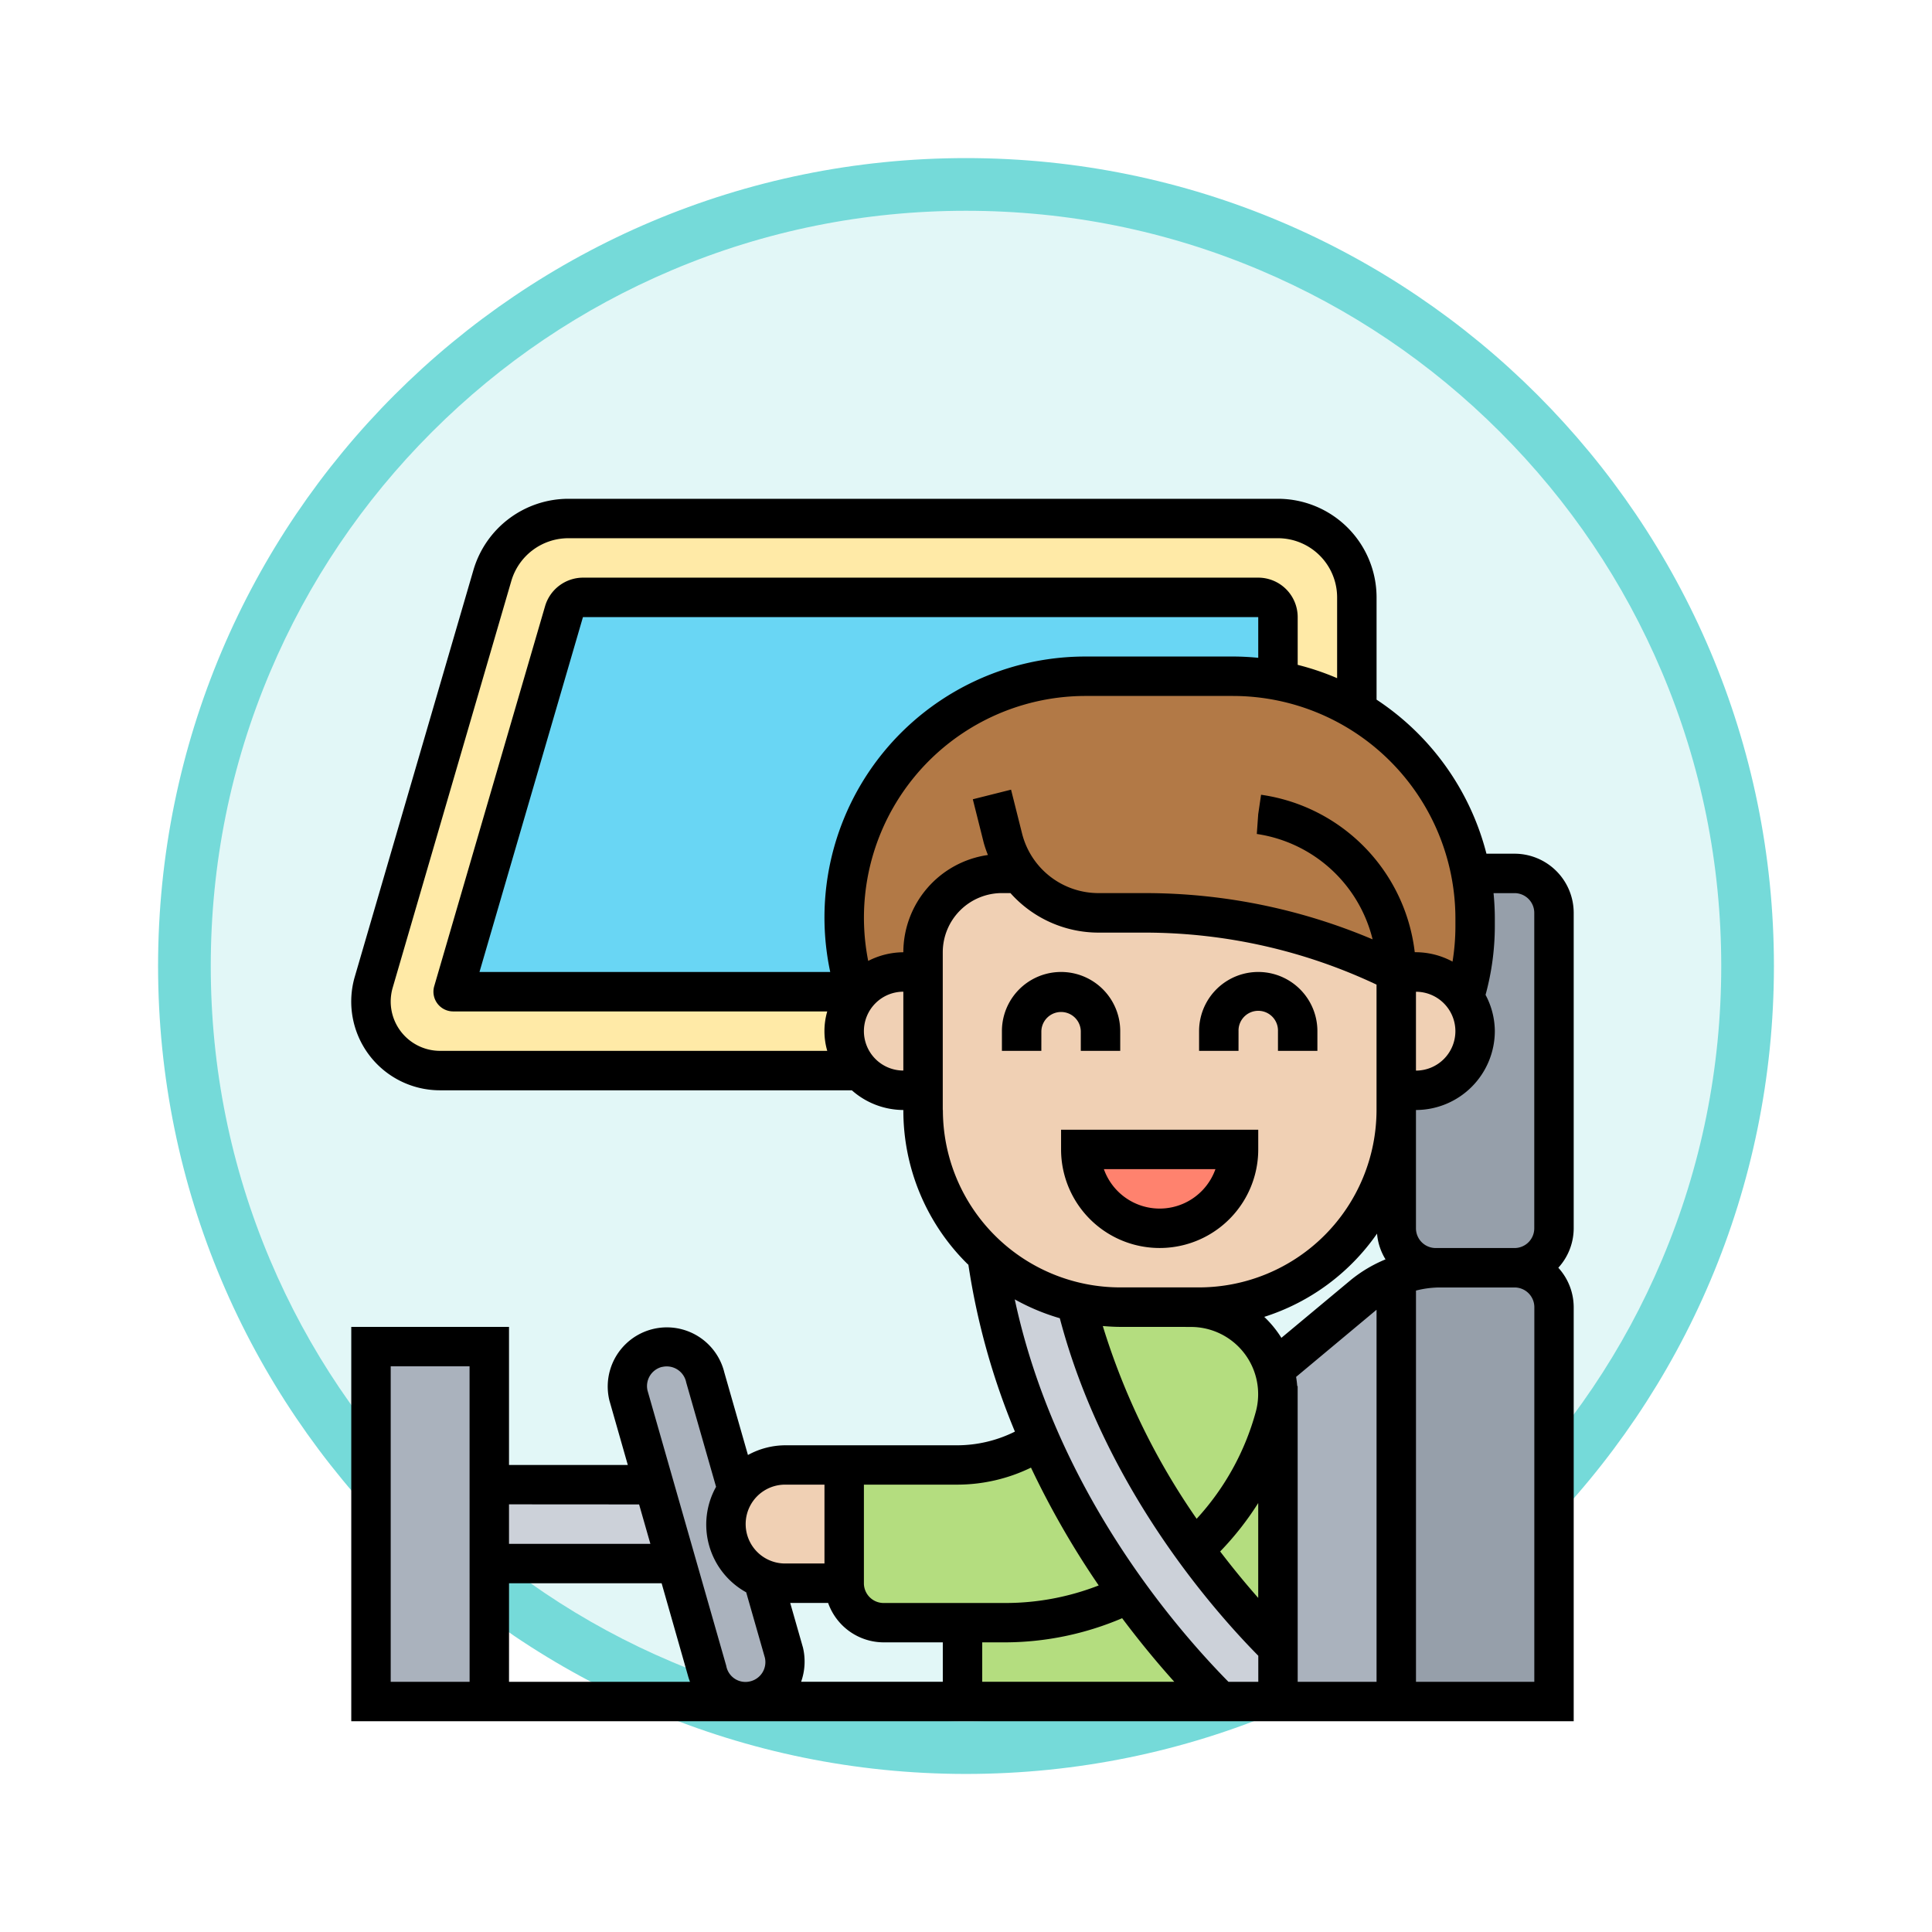 <svg xmlns="http://www.w3.org/2000/svg" xmlns:xlink="http://www.w3.org/1999/xlink" width="110" height="110" viewBox="0 0 110 110">
  <defs>
    <filter id="Trazado_982547" x="0" y="0" width="110" height="110" filterUnits="userSpaceOnUse">
      <feOffset dy="3" input="SourceAlpha"/>
      <feGaussianBlur stdDeviation="3" result="blur"/>
      <feFlood flood-opacity="0.161"/>
      <feComposite operator="in" in2="blur"/>
      <feComposite in="SourceGraphic"/>
    </filter>
  </defs>
  <g id="Grupo_1220450" data-name="Grupo 1220450" transform="translate(1266 -7876.023)">
    <g id="Grupo_1220005" data-name="Grupo 1220005" transform="translate(-1643 3730.498)">
      <g id="Grupo_1211701" data-name="Grupo 1211701" transform="translate(0 -1927.754)">
        <g id="Grupo_1200150" data-name="Grupo 1200150" transform="translate(386 6079.28)">
          <g id="Grupo_1185951" data-name="Grupo 1185951" transform="translate(0 0)">
            <g id="Grupo_1184083" data-name="Grupo 1184083" transform="translate(0 0)">
              <g id="Grupo_1183743" data-name="Grupo 1183743" transform="translate(0 0)">
                <g id="Grupo_1181545" data-name="Grupo 1181545">
                  <g id="Grupo_1177562" data-name="Grupo 1177562">
                    <g id="Grupo_1173147" data-name="Grupo 1173147" transform="translate(0 0)">
                      <g id="Grupo_1163801" data-name="Grupo 1163801" transform="translate(0 0)">
                        <g id="Grupo_1163014" data-name="Grupo 1163014" transform="translate(0 0)">
                          <g id="Grupo_1157015" data-name="Grupo 1157015" transform="translate(0 0)">
                            <g id="Grupo_1155792" data-name="Grupo 1155792" transform="translate(0 0)">
                              <g id="Grupo_1154703" data-name="Grupo 1154703" transform="translate(0 0)">
                                <g id="Grupo_1150789" data-name="Grupo 1150789">
                                  <g id="Grupo_1154212" data-name="Grupo 1154212">
                                    <g id="Grupo_1152583" data-name="Grupo 1152583">
                                      <g id="Grupo_1146973" data-name="Grupo 1146973">
                                        <g id="Grupo_1146954" data-name="Grupo 1146954">
                                          <g transform="matrix(1, 0, 0, 1, -9, -6)" filter="url(#Trazado_982547)">
                                            <g id="Trazado_982547-2" data-name="Trazado 982547" transform="translate(9 6)" fill="#e2f7f7">
                                              <path d="M 46 90.5 C 39.992 90.5 34.164 89.324 28.679 87.003 C 23.38 84.762 18.621 81.553 14.534 77.466 C 10.446 73.379 7.238 68.62 4.996 63.321 C 2.676 57.836 1.5 52.008 1.5 46 C 1.5 39.992 2.676 34.164 4.996 28.679 C 7.238 23.38 10.446 18.621 14.534 14.534 C 18.621 10.446 23.38 7.238 28.679 4.996 C 34.164 2.676 39.992 1.5 46 1.5 C 52.008 1.5 57.836 2.676 63.321 4.996 C 68.62 7.238 73.379 10.446 77.466 14.534 C 81.554 18.621 84.762 23.38 87.004 28.679 C 89.324 34.164 90.5 39.992 90.5 46 C 90.5 52.008 89.324 57.836 87.004 63.321 C 84.762 68.62 81.554 73.379 77.466 77.466 C 73.379 81.553 68.62 84.762 63.321 87.003 C 57.836 89.324 52.008 90.5 46 90.5 Z" stroke="none"/>
                                              <path d="M 46 3 C 40.194 3 34.563 4.136 29.263 6.378 C 24.143 8.544 19.544 11.644 15.594 15.594 C 11.644 19.544 8.544 24.143 6.378 29.263 C 4.137 34.563 3 40.194 3 46 C 3 51.806 4.137 57.437 6.378 62.737 C 8.544 67.857 11.644 72.455 15.594 76.405 C 19.544 80.355 24.143 83.456 29.263 85.622 C 34.563 87.863 40.194 89 46 89 C 51.806 89 57.437 87.863 62.737 85.622 C 67.857 83.456 72.456 80.355 76.406 76.405 C 80.356 72.455 83.456 67.857 85.622 62.737 C 87.864 57.437 89 51.806 89 46 C 89 40.194 87.864 34.563 85.622 29.263 C 83.456 24.143 80.356 19.544 76.406 15.594 C 72.456 11.644 67.857 8.544 62.737 6.378 C 57.437 4.136 51.806 3 46 3 M 46 -7.62939453125e-06 C 71.405 -7.62939453125e-06 92 20.595 92 46 C 92 71.405 71.405 92 46 92 C 20.595 92 7.62939453125e-06 71.405 7.62939453125e-06 46 C 7.62939453125e-06 20.595 20.595 -7.62939453125e-06 46 -7.62939453125e-06 Z" stroke="none" fill="#75dad9"/>
                                            </g>
                                          </g>
                                        </g>
                                      </g>
                                    </g>
                                  </g>
                                </g>
                              </g>
                            </g>
                          </g>
                        </g>
                      </g>
                    </g>
                  </g>
                </g>
              </g>
            </g>
          </g>
        </g>
      </g>
    </g>
    <g id="driving_4633247" transform="translate(-1246 7904.422)">
      <g id="Grupo_1220448" data-name="Grupo 1220448" transform="translate(1.123 1.123)">
        <g id="Grupo_1220429" data-name="Grupo 1220429">
          <path id="Trazado_1169259" data-name="Trazado 1169259" d="M57.13,5.49v6.432a13.5,13.5,0,0,0-4.49-1.706v-3.6A1.126,1.126,0,0,0,51.517,5.49H13.068A1.118,1.118,0,0,0,11.99,6.3L5.681,27.942H28.593a1.227,1.227,0,0,0,.056.191,3.343,3.343,0,0,0,.157,4.3H4.929A3.933,3.933,0,0,1,1,28.5a4.071,4.071,0,0,1,.157-1.1L7.915,4.233A4.486,4.486,0,0,1,12.226,1H52.639a4.489,4.489,0,0,1,4.49,4.49Z" transform="translate(-1 -1)" fill="#ffeaa7"/>
        </g>
        <g id="Grupo_1220430" data-name="Grupo 1220430" transform="translate(4.681 4.49)">
          <path id="Trazado_1169260" data-name="Trazado 1169260" d="M52.128,6.123v3.6a13.74,13.74,0,0,0-2.56-.236H41.217A13.788,13.788,0,0,0,27.431,23.276a14.086,14.086,0,0,0,.651,4.176H5.17L11.479,5.808A1.118,1.118,0,0,1,12.557,5H51.006a1.126,1.126,0,0,1,1.123,1.123Z" transform="translate(-5.17 -5)" fill="#69d6f4"/>
        </g>
        <g id="Grupo_1220431" data-name="Grupo 1220431" transform="translate(26.942 8.981)">
          <path id="Trazado_1169261" data-name="Trazado 1169261" d="M34.991,20.226h-1.01a4.489,4.489,0,0,0-4.49,4.49v1.123H28.368a3.36,3.36,0,0,0-2.38.988l-.281.326a1.226,1.226,0,0,1-.056-.191A14.086,14.086,0,0,1,25,22.785,13.788,13.788,0,0,1,38.785,9h8.352a13.74,13.74,0,0,1,2.56.236,13.5,13.5,0,0,1,4.49,1.706,13.735,13.735,0,0,1,6.736,11.843v.46a13.537,13.537,0,0,1-.606,4.03,3.37,3.37,0,0,0-2.762-1.437H56.433a31.972,31.972,0,0,0-14.268-3.368H39.481a5.625,5.625,0,0,1-4.49-2.245Z" transform="translate(-25 -9)" fill="#b27946"/>
        </g>
        <g id="Grupo_1220432" data-name="Grupo 1220432" transform="translate(58.375 42.659)">
          <path id="Trazado_1169262" data-name="Trazado 1169262" d="M61.981,41.245V63.7H53V39.46A6.66,6.66,0,0,1,55.436,39h4.3A2.252,2.252,0,0,1,61.981,41.245Z" transform="translate(-53 -39)" fill="#969faa"/>
        </g>
        <g id="Grupo_1220433" data-name="Grupo 1220433" transform="translate(58.375 20.207)">
          <path id="Trazado_1169263" data-name="Trazado 1169263" d="M57.49,21.56A13.74,13.74,0,0,0,57.255,19h2.481a2.252,2.252,0,0,1,2.245,2.245V39.207a2.252,2.252,0,0,1-2.245,2.245h-4.49A2.252,2.252,0,0,1,53,39.207V31.349h1.123a3.373,3.373,0,0,0,3.368-3.368,3.308,3.308,0,0,0-.606-1.92V26.05a13.537,13.537,0,0,0,.606-4.03Z" transform="translate(-53 -19)" fill="#969faa"/>
        </g>
        <g id="Grupo_1220434" data-name="Grupo 1220434" transform="translate(51.426 43.119)">
          <path id="Trazado_1169264" data-name="Trazado 1169264" d="M47.023,46.146a4.425,4.425,0,0,0-.213-1.4l5.074-4.232a6.586,6.586,0,0,1,1.875-1.1V63.647H47.023v-17.5Z" transform="translate(-46.81 -39.41)" fill="#aab2bd"/>
        </g>
        <g id="Grupo_1220435" data-name="Grupo 1220435" transform="translate(46.857 49.854)">
          <path id="Trazado_1169265" data-name="Trazado 1169265" d="M47.522,45.41V59.847a46.41,46.41,0,0,1-4.782-5.591,15.808,15.808,0,0,0,4.6-7.544,4.674,4.674,0,0,0,.18-1.3Z" transform="translate(-42.74 -45.41)" fill="#b4dd7f"/>
        </g>
        <g id="Grupo_1220436" data-name="Grupo 1220436" transform="translate(40.133 44.612)">
          <path id="Trazado_1169266" data-name="Trazado 1169266" d="M48.043,44.579a4.425,4.425,0,0,1,.213,1.4,4.674,4.674,0,0,1-.18,1.3,15.808,15.808,0,0,1-4.6,7.544A40.357,40.357,0,0,1,36.75,40.74a11.03,11.03,0,0,0,2.526.292h4.03A4.927,4.927,0,0,1,48.043,44.579Z" transform="translate(-36.75 -40.74)" fill="#b4dd7f"/>
        </g>
        <g id="Grupo_1220437" data-name="Grupo 1220437" transform="translate(33.678 61.249)">
          <path id="Trazado_1169267" data-name="Trazado 1169267" d="M45.661,61.667H31v-4.49h2.458a15.845,15.845,0,0,0,6.994-1.617h.011a50.626,50.626,0,0,0,5.2,6.107Z" transform="translate(-31 -55.56)" fill="#b4dd7f"/>
        </g>
        <g id="Grupo_1220438" data-name="Grupo 1220438" transform="translate(26.942 52.481)">
          <path id="Trazado_1169268" data-name="Trazado 1169268" d="M41.2,56.517h-.011a15.845,15.845,0,0,1-6.994,1.617H27.245A2.252,2.252,0,0,1,25,55.889V50.276a1.126,1.126,0,0,1,1.123-1.123h5.31a8.507,8.507,0,0,0,4.692-1.4h.011A47.085,47.085,0,0,0,41.2,56.517Z" transform="translate(-25 -47.75)" fill="#b4dd7f"/>
        </g>
        <g id="Grupo_1220439" data-name="Grupo 1220439" transform="translate(35.059 41.94)">
          <path id="Trazado_1169269" data-name="Trazado 1169269" d="M48.811,60.711v3.065h-3.3a50.626,50.626,0,0,1-5.2-6.107A47.086,47.086,0,0,1,35.25,48.9,39.521,39.521,0,0,1,32.23,38.36,11.14,11.14,0,0,0,37.3,41.032,40.356,40.356,0,0,0,44.028,55.12,46.409,46.409,0,0,0,48.811,60.711Z" transform="translate(-32.23 -38.36)" fill="#ccd1d9"/>
        </g>
        <g id="Grupo_1220440" data-name="Grupo 1220440" transform="translate(6.736 55.007)">
          <path id="Trazado_1169270" data-name="Trazado 1169270" d="M16.374,50l1.28,4.49H7V50Z" transform="translate(-7 -50)" fill="#ccd1d9"/>
        </g>
        <g id="Grupo_1220441" data-name="Grupo 1220441" transform="translate(0 47.149)">
          <path id="Trazado_1169271" data-name="Trazado 1169271" d="M7.736,55.349v7.858H1V43H7.736V55.349Z" transform="translate(-1 -43)" fill="#aab2bd"/>
        </g>
        <g id="Grupo_1220442" data-name="Grupo 1220442" transform="translate(14.591 47.149)">
          <path id="Trazado_1169272" data-name="Trazado 1169272" d="M21.713,56.224l1.212,4.221a2.266,2.266,0,0,1-1.673,2.705,2.792,2.792,0,0,1-.516.056,2.245,2.245,0,0,1-2.189-1.729L16.8,55.349l-1.28-4.49-1.459-5.1a2.266,2.266,0,0,1,1.673-2.705A2.792,2.792,0,0,1,16.245,43a2.245,2.245,0,0,1,2.189,1.729l1.819,6.4a3.325,3.325,0,0,0-.64,1.976,3.383,3.383,0,0,0,2.1,3.121Z" transform="translate(-13.998 -43)" fill="#aab2bd"/>
        </g>
        <g id="Grupo_1220443" data-name="Grupo 1220443" transform="translate(20.207 53.885)">
          <path id="Trazado_1169273" data-name="Trazado 1169273" d="M22.368,49h4.49a1.126,1.126,0,0,0-1.123,1.123v5.613H22.368a3.342,3.342,0,0,1-2.38-.988A3.36,3.36,0,0,1,19,52.368a3.325,3.325,0,0,1,.64-1.976A3.359,3.359,0,0,1,22.368,49Z" transform="translate(-19 -49)" fill="#f0d0b4"/>
        </g>
        <g id="Grupo_1220444" data-name="Grupo 1220444" transform="translate(58.375 25.82)">
          <path id="Trazado_1169274" data-name="Trazado 1169274" d="M56.884,25.448a3.308,3.308,0,0,1,.606,1.92,3.373,3.373,0,0,1-3.368,3.368H53V24h1.123a3.37,3.37,0,0,1,2.762,1.437Z" transform="translate(-53 -24)" fill="#f0d0b4"/>
        </g>
        <g id="Grupo_1220445" data-name="Grupo 1220445" transform="translate(31.433 20.207)">
          <path id="Trazado_1169275" data-name="Trazado 1169275" d="M55.942,24.613v7.858A11.23,11.23,0,0,1,44.716,43.7h-4.49a11.03,11.03,0,0,1-2.526-.292A11.214,11.214,0,0,1,29,32.471V23.49A4.489,4.489,0,0,1,33.49,19H34.5a5.625,5.625,0,0,0,4.49,2.245h2.683A31.972,31.972,0,0,1,55.942,24.613Z" transform="translate(-29 -19)" fill="#f0d0b4"/>
        </g>
        <g id="Grupo_1220446" data-name="Grupo 1220446" transform="translate(26.942 25.82)">
          <path id="Trazado_1169276" data-name="Trazado 1169276" d="M29.49,24v6.736H28.368A3.38,3.38,0,0,1,25,27.368a3.344,3.344,0,0,1,.707-2.054l.281-.326A3.36,3.36,0,0,1,28.368,24Z" transform="translate(-25 -24)" fill="#f0d0b4"/>
        </g>
        <g id="Grupo_1220447" data-name="Grupo 1220447" transform="translate(40.413 35.923)">
          <path id="Trazado_1169277" data-name="Trazado 1169277" d="M37,33h8.981A4.49,4.49,0,1,1,37,33Z" transform="translate(-37 -33)" fill="#ff826e"/>
        </g>
      </g>
      <g id="Grupo_1220449" data-name="Grupo 1220449" transform="translate(0 0)">
        <path id="Trazado_1169278" data-name="Trazado 1169278" d="M36,33.121a5.613,5.613,0,1,0,11.226,0V32H36Zm8.789,1.123a3.369,3.369,0,0,1-6.352,0Z" transform="translate(4.413 3.923)"/>
        <path id="Trazado_1169279" data-name="Trazado 1169279" d="M45.245,27.367a1.123,1.123,0,1,1,2.245,0v1.123h2.245V27.367a3.368,3.368,0,1,0-6.736,0v1.123h2.245Z" transform="translate(5.272 2.942)"/>
        <path id="Trazado_1169280" data-name="Trazado 1169280" d="M35.245,27.367a1.123,1.123,0,0,1,2.245,0v1.123h2.245V27.367a3.368,3.368,0,1,0-6.736,0v1.123h2.245Z" transform="translate(4.046 2.942)"/>
        <path id="Trazado_1169281" data-name="Trazado 1169281" d="M69.6,23.575a3.372,3.372,0,0,0-3.368-3.368h-1.6a14.945,14.945,0,0,0-6.256-8.771V5.613A5.619,5.619,0,0,0,52.762,0H12.349A5.641,5.641,0,0,0,6.96,4.041L.2,27.212a5.052,5.052,0,0,0,4.85,6.466H28.5A4.449,4.449,0,0,0,31.433,34.8a12.269,12.269,0,0,0,3.617,8.732c.028.028.058.052.086.079a40.241,40.241,0,0,0,2.649,9.5,7.392,7.392,0,0,1-3.288.779H24.7a4.438,4.438,0,0,0-2.115.553L21.24,49.743a3.367,3.367,0,1,0-6.542,1.6l1.047,3.668H8.981V47.149H0V69.6H69.6V46.026a3.346,3.346,0,0,0-.876-2.245,3.341,3.341,0,0,0,.876-2.245Zm-3.368-1.123a1.124,1.124,0,0,1,1.123,1.123V41.536a1.124,1.124,0,0,1-1.123,1.123h-4.49a1.124,1.124,0,0,1-1.123-1.123V34.8a4.5,4.5,0,0,0,4.49-4.49,4.429,4.429,0,0,0-.528-2.066,14.88,14.88,0,0,0,.528-3.891v-.461c0-.485-.027-.964-.073-1.438h1.2Zm-18.422,24.7A3.827,3.827,0,0,1,51.5,51.983a14.735,14.735,0,0,1-3.368,6.091A39.55,39.55,0,0,1,42.789,47.1c.329.026.659.048.992.048h3.227v0Zm3.828,10.027v5.4c-.669-.758-1.4-1.639-2.167-2.644A17.066,17.066,0,0,0,51.639,57.176Zm2.245-6.659h-.024c-.013-.177-.036-.351-.064-.524L58.342,46.2c.01-.009.022-.015.033-.022V67.356h-4.49Zm3.021-6.037-3.947,3.289a6.133,6.133,0,0,0-.976-1.194,12.4,12.4,0,0,0,6.422-4.74,3.331,3.331,0,0,0,.483,1.466,7.853,7.853,0,0,0-1.983,1.179Zm5.96-14.171a2.247,2.247,0,0,1-2.245,2.245v-4.49a2.247,2.247,0,0,1,2.245,2.245ZM2.245,28.626a2.829,2.829,0,0,1,.112-.786L9.115,4.67a3.385,3.385,0,0,1,3.233-2.425H52.762A3.372,3.372,0,0,1,56.13,5.613v4.6a14.786,14.786,0,0,0-2.245-.758V6.736A2.247,2.247,0,0,0,51.639,4.49H13.191a2.258,2.258,0,0,0-2.155,1.617L4.723,27.751A1.123,1.123,0,0,0,5.8,29.187H27.1a4.019,4.019,0,0,0,0,2.245H5.052A2.81,2.81,0,0,1,2.245,28.626ZM51.639,9.054c-.474-.046-.953-.073-1.438-.073h-8.35A14.857,14.857,0,0,0,27.27,26.942H7.3L13.191,6.736H51.639ZM29.187,30.309a2.247,2.247,0,0,1,2.245-2.245v4.49A2.247,2.247,0,0,1,29.187,30.309Zm2.245-4.49a4.427,4.427,0,0,0-2,.493A12.623,12.623,0,0,1,41.852,11.226H50.2A12.679,12.679,0,0,1,62.865,23.89v.461a12.574,12.574,0,0,1-.164,2,4.428,4.428,0,0,0-2.081-.535h-.07A10.263,10.263,0,0,0,51.8,16.851l-.163,1.11-.08,1.123a7.988,7.988,0,0,1,6.593,6,33.22,33.22,0,0,0-12.921-2.634H42.546a4.486,4.486,0,0,1-4.356-3.4l-.625-2.489-2.177.547.625,2.489a6.535,6.535,0,0,0,.235.684,5.605,5.605,0,0,0-4.816,5.533Zm2.245,8.98V25.817a3.372,3.372,0,0,1,3.368-3.368h.485A6.721,6.721,0,0,0,42.546,24.7h2.685a30.938,30.938,0,0,1,13.143,2.961V34.8a10.115,10.115,0,0,1-10.1,10.1h-4.49a10.1,10.1,0,0,1-10.1-10.1Zm6.665,11.859c2.472,9.375,8.462,16.334,11.3,19.215v1.483h-1.7c-3.227-3.278-9.88-11.1-12.166-21.774a12.269,12.269,0,0,0,2.572,1.075ZM25.718,65.41l-.727-2.545h2.159a3.363,3.363,0,0,0,3.161,2.245h3.368v2.245H25.612A3.442,3.442,0,0,0,25.718,65.41Zm10.206-.3h1.335a17.089,17.089,0,0,0,6.631-1.375c1.055,1.407,2.069,2.619,2.969,3.62H35.923ZM30.31,56.13H34.5a9.61,9.61,0,0,0,4.2-.969,49.172,49.172,0,0,0,3.856,6.708,14.612,14.612,0,0,1-5.293,1H30.31a1.124,1.124,0,0,1-1.123-1.123V56.13Zm-5.613,0h2.245v4.49H24.7a2.245,2.245,0,1,1,0-4.49Zm-7-6.7a1.13,1.13,0,0,1,1.373.883l1.7,5.941a4.409,4.409,0,0,0,1.715,6.007l1.063,3.717a1.125,1.125,0,0,1-.823,1.349,1.111,1.111,0,0,1-1.376-.883L16.868,50.775a1.124,1.124,0,0,1,.827-1.349Zm-1.309,7.827.642,2.245H8.981V57.252Zm-9.651,10.1H2.245V49.394h4.49Zm2.245-5.613H17.67l1.5,5.263a3.647,3.647,0,0,0,.115.35H8.981Zm58.375,5.613H60.62V45.081a5.577,5.577,0,0,1,1.316-.177h4.3a1.124,1.124,0,0,1,1.123,1.123Z" transform="translate(0 0)"/>
      </g>
    </g>
  </g>
</svg>
